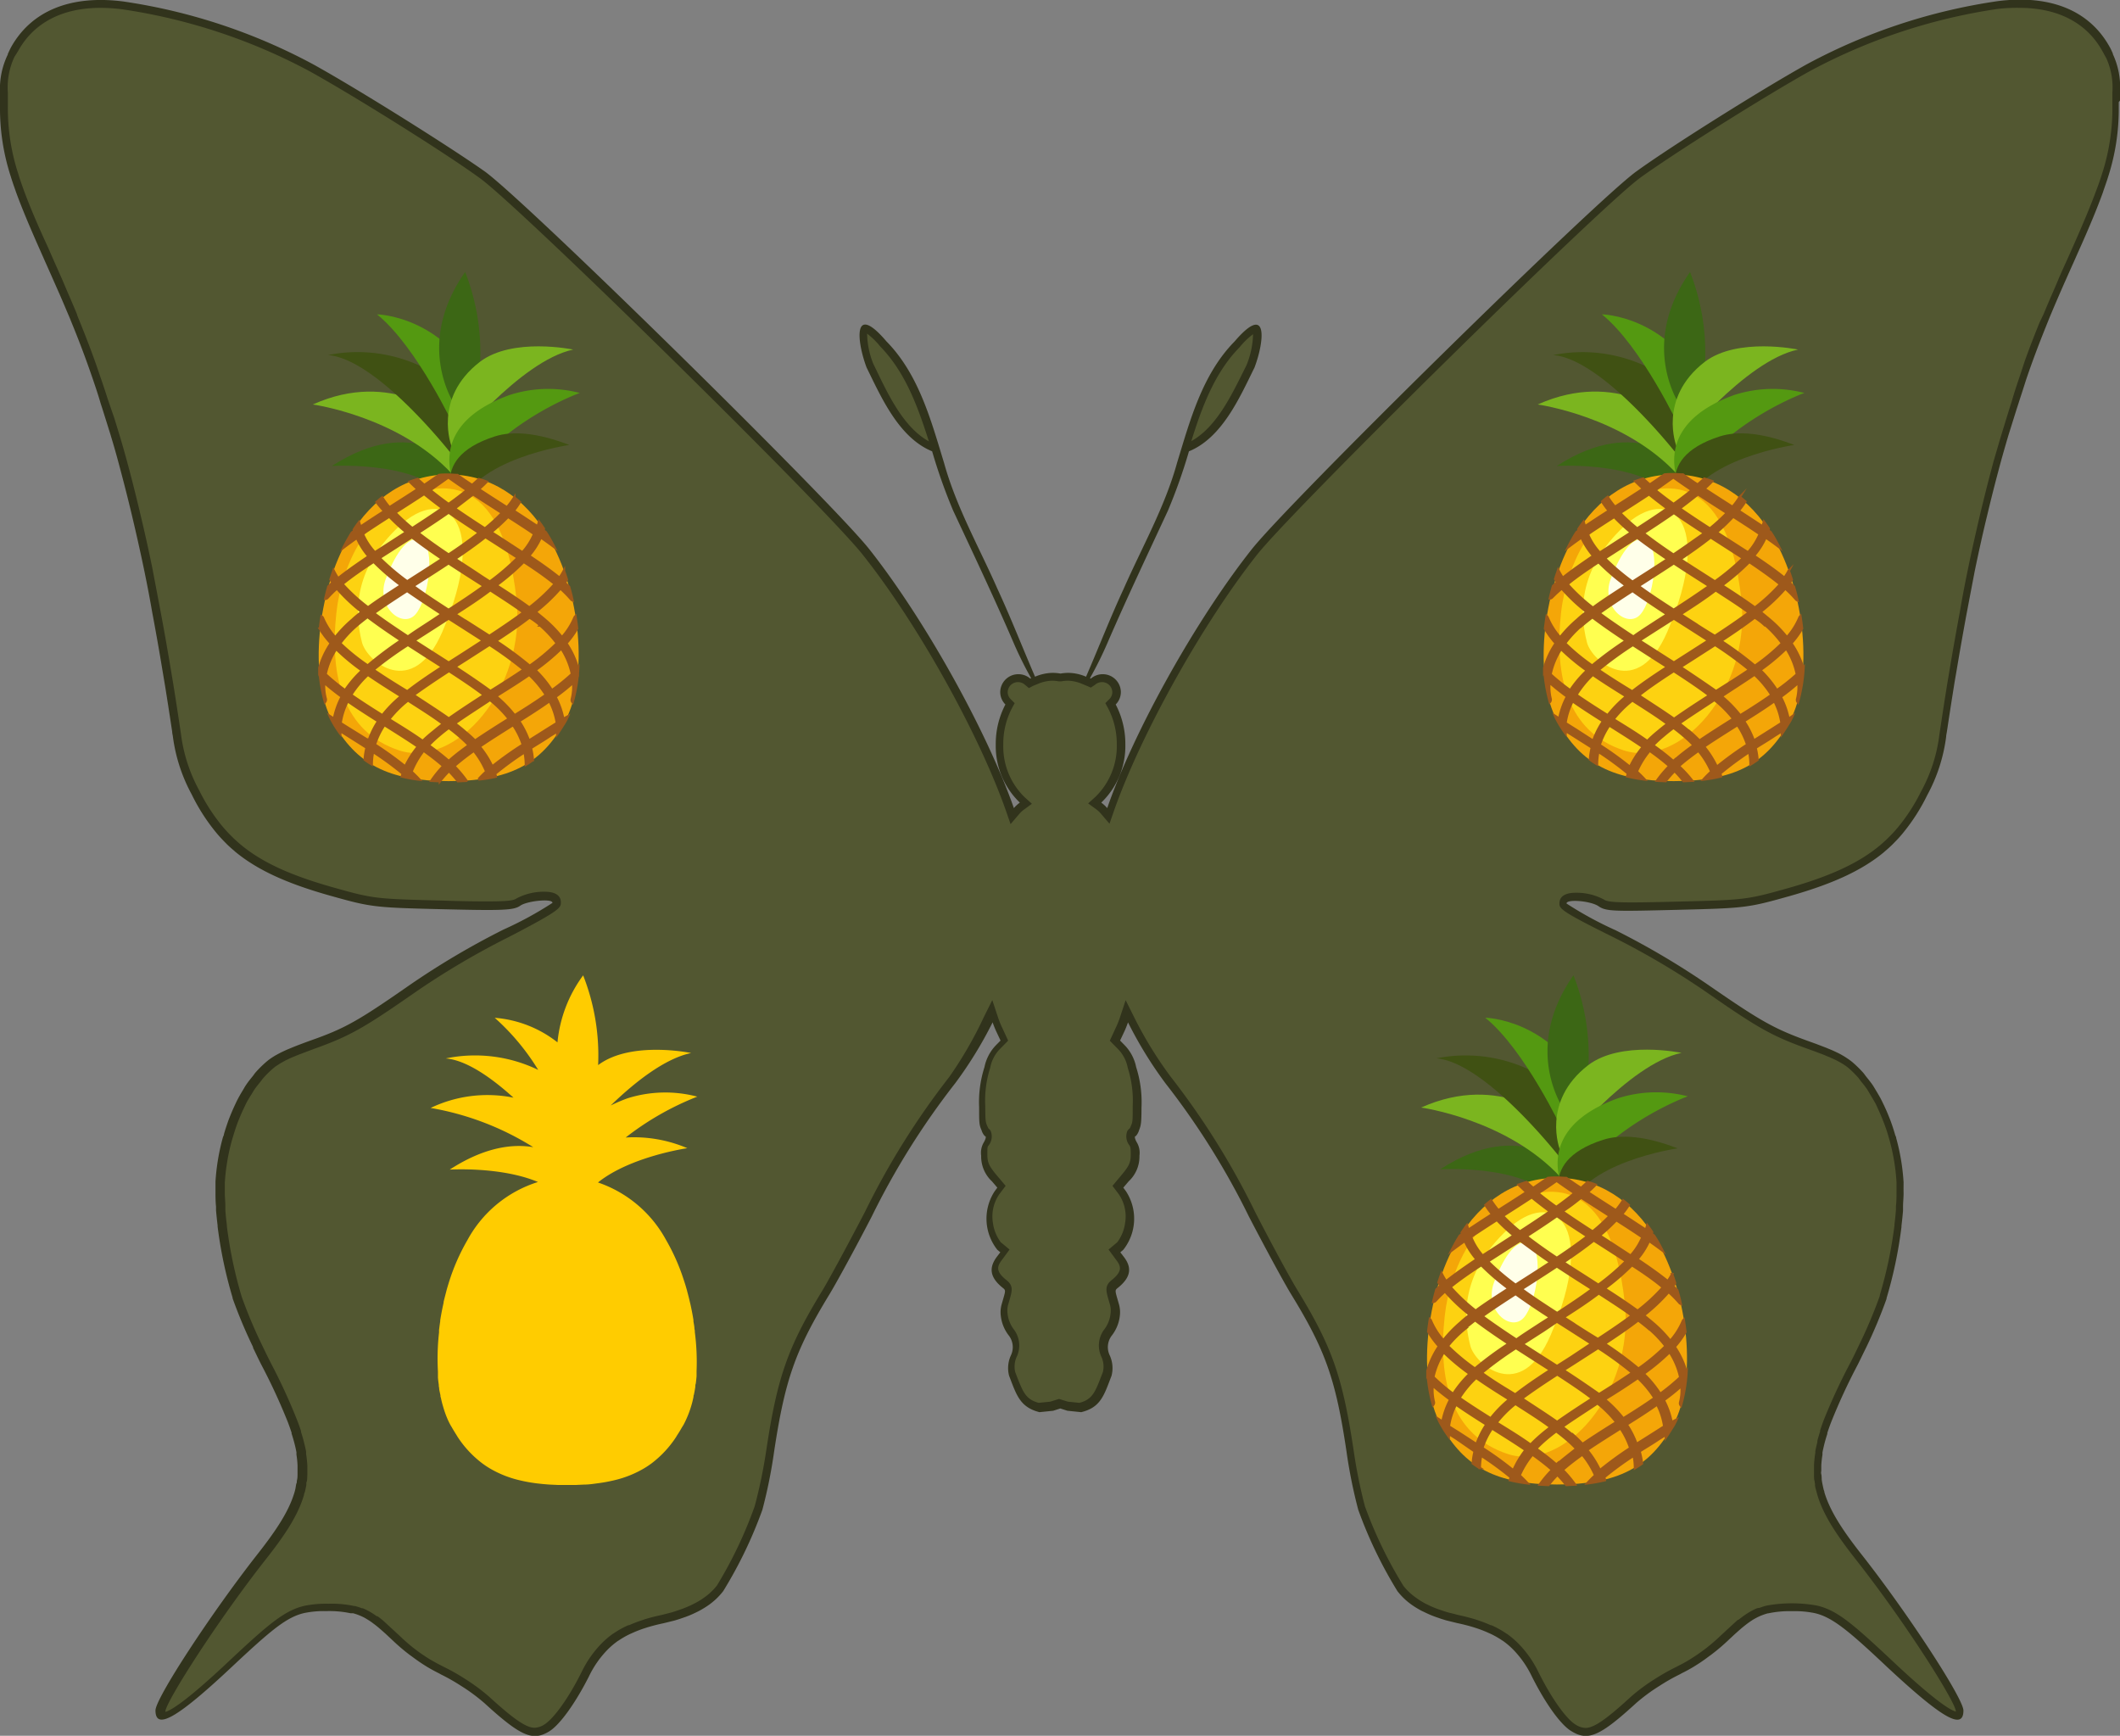 <svg id="Layer_1" data-name="Layer 1" xmlns="http://www.w3.org/2000/svg" viewBox="0 0 270.26 221.26"><rect x="0" y="0" width="270.26" height="221.26" fill="#808080" stroke="none"/><defs><style>.cls-1{fill:#31331c;}.cls-2{fill:#525731;}.cls-3{fill:#3c6715;}.cls-4{fill:#7bb51f;}.cls-5{fill:#405113;}.cls-6{fill:#549911;}.cls-7{fill:#f4a608;}.cls-8{fill:#fdd211;}.cls-9{fill:#ffff50;}.cls-10{fill:#ffffe9;}.cls-11{fill:#9e591b;stroke:#9e591b;stroke-miterlimit:10;stroke-width:0.32px;}.cls-12{fill:#fc0;}</style></defs><title>pineapply1</title><path class="cls-1" d="M270.26,12.79c0-.35,0-.69,0-1v-.05a10,10,0,0,0-.91-4.84l0-.07c-.13-.3-.26-.59-.42-.87l0,0c-2.56-4.6-7.5-6.66-14.23-5.82a73.5,73.5,0,0,0-24.38,8.06c-5.87,3.27-17.51,10.59-21.74,13.67-5.35,3.89-44.12,42-49,48.14-7.07,8.93-15,23.09-18.43,33a4.38,4.38,0,0,0-.76-.7,10,10,0,0,0,3.07-7.43,10.81,10.81,0,0,0-1.23-5.08,2.24,2.24,0,0,0,.66-1.58,2.31,2.31,0,0,0-2.34-2.28,2.33,2.33,0,0,0-1.49.56l-.11-.05a47.57,47.57,0,0,0,2.24-4.52c2.45-5.67,5.1-11.24,7.7-16.84a69.71,69.71,0,0,0,2.68-7.56c4.25-1.74,6.49-6.91,8.36-10.69,1.3-3.45,1.73-8.29-2.53-3.33-4.12,4.19-5.67,10-7.35,15.5-1.56,5.64-4.47,10.74-6.81,16.06-1.71,3.68-3.17,7.47-4.79,11.19a5.88,5.88,0,0,0-2.25-.49,5.81,5.81,0,0,0-1,.09,5.81,5.81,0,0,0-1-.09,5.88,5.88,0,0,0-2.25.49c-1.61-3.72-3.08-7.51-4.79-11.19-2.34-5.32-5.25-10.42-6.81-16.06-1.67-5.46-3.23-11.31-7.35-15.5-4.26-5-3.82-.12-2.53,3.33,1.86,3.78,4.11,8.95,8.36,10.69a69.74,69.74,0,0,0,2.68,7.56c2.61,5.59,5.26,11.17,7.7,16.84a47.57,47.57,0,0,0,2.24,4.52l-.11.05a2.33,2.33,0,0,0-1.49-.56,2.31,2.31,0,0,0-2.34,2.28,2.24,2.24,0,0,0,.66,1.58,10.81,10.81,0,0,0-1.23,5.08,10,10,0,0,0,3.07,7.43,4.36,4.36,0,0,0-.76.7c-3.47-9.89-11.36-24.05-18.43-33-4.87-6.15-43.65-44.25-49-48.14C57.55,18.84,45.91,11.52,40,8.24A73.5,73.5,0,0,0,15.66.18C8.93-.66,4,1.41,1.42,6l0,0c-.15.28-.28.57-.42.87l0,.07A10,10,0,0,0,0,11.75v.05c0,.3,0,.64,0,1,0,0,0,.07,0,.11H0c0,.22,0,.43,0,.67a28.09,28.09,0,0,0,1.36,8.88l.1.32q.21.66.47,1.38l.12.35h0c.75,2.05,1.76,4.46,3.1,7.47l.56,1.27c.71,1.58,1.33,3,1.91,4.31h0c.44,1,.85,2,1.24,2.9h0l.32.79h0l.09.22c.95,2.33,1.76,4.51,2.56,6.84h0c.34,1,.68,2,1,3.11h0l.23.71h0l.49,1.56h0l.52,1.66.08.27c.34,1.12.68,2.3,1,3.51l.24.9c.46,1.72.92,3.54,1.37,5.41h0c.55,2.31,1.1,4.73,1.63,7.28.35,1.7.69,3.45,1,5.25h0l.06.32q.66,3.51,1.28,7.27c.11.64.21,1.26.32,1.9q.42,2.62.83,5.35l.07.45h0c0,.19.05.37.08.55h0a21.19,21.19,0,0,0,2.42,7.48,24.5,24.5,0,0,0,3.09,4.82l.2.24q.38.44.78.85l.37.38q.44.43.92.83l.2.18h0c2.9,2.38,6.69,4.07,12.14,5.6,5.17,1.45,5.56,1.5,14.27,1.71,7.83.19,9.08.13,9.92-.46s4.09-.95,4.09-.35a46.06,46.06,0,0,1-6.26,3.41,100.75,100.75,0,0,0-12.1,7.17c-6.46,4.5-8.15,5.45-12.58,7-.74.27-1.35.5-1.91.72l-.22.09-.75.31-.29.13-.55.26-.32.17-.4.22-.38.24-.25.17q-.29.21-.56.45h0a14.3,14.3,0,0,0-1.25,1.24c-.14.15-.26.35-.4.52-.26.32-.52.64-.77,1s-.32.52-.48.78-.42.7-.62,1.08-.26.53-.39.8c-.2.43-.4.88-.58,1.33-.1.25-.2.49-.29.75-.19.54-.37,1.08-.53,1.64,0,.15-.1.28-.14.43h0a27.24,27.24,0,0,0-.94,5.64h0c0,.44,0,.89,0,1.33s0,1.19.07,1.85c0,.15,0,.3,0,.46q.08.93.2,1.93l0,.13a55.69,55.69,0,0,0,1.91,9.07l0,.08a62.12,62.12,0,0,0,2.61,6.22l0,.09.51,1.06.11.23.33.67h0l.16.31a75.82,75.82,0,0,1,3.34,7.25h0c.17.45.32.88.46,1.3l0,.12c.13.39.24.77.34,1.14l.06.24c.09.34.16.68.22,1,0,.1,0,.19,0,.29a12.37,12.37,0,0,1,.14,1.38c0,.22,0,.43,0,.65s0,.31,0,.47,0,.49-.06.73,0,.29-.07.43-.09.49-.15.74-.07.28-.11.42c-.7,2.37-2.26,4.76-4.72,7.89-5.9,7.52-13,18.37-13,19.91,0,2.56,2.75,1,9.7-5.52,4.35-4.08,6.4-5.85,8.31-6.6a6.67,6.67,0,0,1,.73-.24l.2-.05a12.38,12.38,0,0,1,2.85-.25,13,13,0,0,1,3.07.27H45a6.3,6.3,0,0,1,.73.24l.13.05a6.67,6.67,0,0,1,.69.33l.15.09c.23.14.47.29.71.46l.13.1c.26.19.53.4.82.65h0c.31.27.65.56,1,.89h0l.92.86a24.3,24.3,0,0,0,2,1.68h0l.2.14q.7.53,1.42,1l.49.31q.78.47,1.59.87l.25.14a24.83,24.83,0,0,1,2.55,1.45,23.39,23.39,0,0,1,3,2.22c4.62,4.22,6.13,4.87,8.25,3.57,1.35-.84,3.32-3.58,5.05-7a12.73,12.73,0,0,1,2.4-3.43,9.89,9.89,0,0,1,1.29-1.09l.09-.05a11.1,11.1,0,0,1,1.41-.81l.4-.18a15.17,15.17,0,0,1,1.45-.56l.37-.12c.66-.2,1.36-.38,2.12-.54l.61-.15.77-.19.62-.19.81-.28.47-.18q.52-.22,1-.46l.18-.09a11.85,11.85,0,0,0,1.12-.67h0a8.65,8.65,0,0,0,2-1.87,55.46,55.46,0,0,0,5-10.38,63.88,63.88,0,0,0,1.5-7.45c1.38-9.13,2.7-12.86,7-19.93.92-1.5,3.37-6,5.44-10a96.81,96.81,0,0,1,10.65-17,51.59,51.59,0,0,0,4.76-7.75,12.33,12.33,0,0,0,.54,1.32l.47,1-.6.61a5.59,5.59,0,0,0-1.45,2.78,14.62,14.62,0,0,0-.68,5.12c0,1.94,0,2.24.31,2.92a1.85,1.85,0,0,0,.42.75c.21,0,.13.36-.18.88a2.61,2.61,0,0,0-.29,1.61,4.32,4.32,0,0,0,1.38,3.28l.68.8-.34.46a6.38,6.38,0,0,0,.34,7.46l.38.32-.46.6c-1,1.36-.86,2.54.6,3.79.6.51.6.26.05,2.18a3.71,3.71,0,0,0-.13,1.51,5,5,0,0,0,1,2.5,2.42,2.42,0,0,1,.29,2.56,3.89,3.89,0,0,0-.23,2.6c.94,2.43,1.36,4,3.87,4.64l1.75-.18.91-.29.91.29,1.75.18c2.52-.6,2.93-2.21,3.87-4.64a3.89,3.89,0,0,0-.23-2.6,2.42,2.42,0,0,1,.29-2.56,5,5,0,0,0,1-2.5,3.7,3.7,0,0,0-.13-1.51c-.55-1.92-.55-1.67.05-2.18,1.46-1.25,1.64-2.43.6-3.79l-.46-.6.38-.32a6.38,6.38,0,0,0,.34-7.46l-.34-.46.68-.8a4.32,4.32,0,0,0,1.38-3.28,2.61,2.61,0,0,0-.29-1.61c-.31-.52-.38-.88-.18-.88a1.86,1.86,0,0,0,.42-.75c.27-.68.3-1,.31-2.92a14.63,14.63,0,0,0-.68-5.12,5.59,5.59,0,0,0-1.45-2.78l-.6-.61.47-1a12.33,12.33,0,0,0,.54-1.32,51.58,51.58,0,0,0,4.76,7.75,96.81,96.81,0,0,1,10.65,17c2.08,4,4.53,8.53,5.44,10,4.33,7.07,5.64,10.8,7,19.93a63.88,63.88,0,0,0,1.5,7.45,55.45,55.45,0,0,0,5,10.38,8.62,8.62,0,0,0,2,1.86h0a11.87,11.87,0,0,0,1.13.67l.18.08q.48.24,1,.46l.47.18.81.28.62.19.77.19.61.15c.76.16,1.46.34,2.12.54l.37.12a15.09,15.09,0,0,1,1.45.56l.4.18a11.1,11.1,0,0,1,1.41.81l.09.05a9.91,9.91,0,0,1,1.29,1.09,12.73,12.73,0,0,1,2.4,3.43c1.73,3.46,3.7,6.21,5.05,7,2.12,1.31,3.63.66,8.25-3.57a23.35,23.35,0,0,1,3-2.21,24.87,24.87,0,0,1,2.57-1.46l.25-.14q.82-.4,1.59-.87l.49-.31q.72-.46,1.42-1l.2-.14h0a24.27,24.27,0,0,0,2-1.67l.92-.86h0c.36-.33.69-.62,1-.89h0c.29-.24.56-.45.82-.65l.13-.09c.24-.17.48-.33.71-.46l.15-.08a6.69,6.69,0,0,1,.69-.33l.13-.05a6.31,6.31,0,0,1,.74-.24h.06a13,13,0,0,1,3.07-.27,12.38,12.38,0,0,1,2.85.25l.2.05a6.65,6.65,0,0,1,.73.24c1.92.76,4,2.53,8.31,6.6,7,6.52,9.7,8.08,9.7,5.52,0-1.53-7.08-12.39-13-19.91-2.46-3.13-4-5.52-4.72-7.89,0-.14-.08-.28-.11-.41s-.11-.5-.16-.75-.05-.29-.07-.43,0-.48-.06-.73,0-.31,0-.47,0-.42,0-.63a12.35,12.35,0,0,1,.15-1.39c0-.09,0-.19,0-.28.06-.33.14-.66.22-1l.06-.24q.15-.56.34-1.14l0-.12c.14-.42.29-.85.46-1.3h0a75.54,75.54,0,0,1,3.34-7.25l.16-.31h0l.33-.67.11-.23.49-1,.06-.12a62.15,62.15,0,0,0,2.6-6.21l0-.08a55.66,55.66,0,0,0,1.9-9.07l0-.14q.12-1,.2-1.93c0-.16,0-.31,0-.46,0-.66.08-1.29.07-1.84s0-.88,0-1.33h0a27.24,27.24,0,0,0-.94-5.64h0c0-.15-.1-.28-.14-.43-.16-.56-.34-1.11-.53-1.64-.09-.25-.19-.5-.29-.74-.18-.46-.38-.9-.58-1.33-.13-.27-.26-.54-.39-.8s-.41-.73-.62-1.08-.31-.53-.48-.78-.51-.68-.77-1c-.14-.17-.26-.36-.4-.52a14.3,14.3,0,0,0-1.25-1.24h0c-.18-.16-.37-.31-.57-.45l-.25-.17-.37-.24-.4-.23-.32-.17-.55-.26-.29-.13-.75-.31-.23-.09-1.05-.4h0l-.86-.31c-4.42-1.59-6.12-2.54-12.58-7a100.75,100.75,0,0,0-12.1-7.17,46.06,46.06,0,0,1-6.26-3.41c0-.6,3.12-.33,4.09.35s2.08.65,9.92.46c8.71-.21,9.1-.26,14.27-1.71,5.44-1.53,9.24-3.22,12.14-5.6h0l.2-.18q.48-.4.92-.83l.36-.37q.41-.41.79-.86l.2-.24a24.51,24.51,0,0,0,3.09-4.82,21.19,21.19,0,0,0,2.42-7.48h0c0-.18.05-.36.08-.55h0l.07-.45q.41-2.73.83-5.35c.1-.65.21-1.26.32-1.9q.63-3.76,1.28-7.28l.06-.31h0c.34-1.8.68-3.56,1-5.25.53-2.55,1.07-5,1.63-7.28h0c.45-1.89.91-3.71,1.37-5.43l.23-.87c.33-1.21.67-2.39,1-3.51l.09-.3.51-1.63h0l.49-1.56h0l.23-.71h0c.35-1.09.69-2.12,1-3.11h0c.79-2.33,1.61-4.5,2.55-6.83l.09-.23h0l.32-.79h0c.38-.92.79-1.88,1.23-2.9h0c.58-1.33,1.2-2.73,1.91-4.31l.55-1.24c1.35-3,2.36-5.43,3.11-7.49h0l.12-.36q.25-.71.47-1.37l.1-.32a28.08,28.08,0,0,0,1.36-8.87c0-.25,0-.45,0-.67h0S270.26,12.83,270.26,12.79Z"/><path class="cls-2" d="M202.11,220.26a2.48,2.48,0,0,1-1.3-.46c-1-.61-2.81-2.9-4.68-6.64a13.73,13.73,0,0,0-2.6-3.69,10.76,10.76,0,0,0-1.42-1.2l-.12-.07a12,12,0,0,0-1.51-.87l-.34-.16-.09,0a16.06,16.06,0,0,0-1.54-.6l-.38-.13c-.73-.22-1.46-.41-2.21-.57l-.32-.08-.25-.07-.74-.18-.55-.17-.79-.27-.44-.17q-.49-.2-.94-.43l-.11-.05a10.74,10.74,0,0,1-1-.6l-.08-.06a7.65,7.65,0,0,1-1.79-1.64A54.54,54.54,0,0,1,174,192a64,64,0,0,1-1.46-7.28c-1.41-9.29-2.75-13.09-7.16-20.3-.9-1.47-3.33-5.94-5.41-10a97.88,97.88,0,0,0-10.73-17.17,50.11,50.11,0,0,1-4.66-7.59l-1.08-2.17-.76,2.3a11.37,11.37,0,0,1-.5,1.22l-.76,1.65,1.08,1.1a4.65,4.65,0,0,1,1.21,2.37,13.69,13.69,0,0,1,.63,4.83c0,1.91,0,2.06-.23,2.55-.05.14-.11.25-.15.33a1.09,1.09,0,0,0-.31.34,1.85,1.85,0,0,0,.28,1.83c.11.19.16.26.16,1.1,0,1-.14,1.43-1.15,2.64l-1.18,1.41.82,1.09a5,5,0,0,1,.79,3.64,5.24,5.24,0,0,1-1,2.46l-1.11.93,1,1.36c.62.81.72,1.41-.46,2.42l-.14.11c-.91.74-.74,1.34-.36,2.65l.13.45a2.73,2.73,0,0,1,.09,1.12,4,4,0,0,1-.82,2.09,3.39,3.39,0,0,0-.38,3.41,3,3,0,0,1,.22,2l-.2.51c-.77,2-1.13,3-2.8,3.42l-1.47-.15-1.12-.35-1.12.35-1.48.15c-1.67-.45-2-1.4-2.8-3.42l-.19-.51a3,3,0,0,1,.22-2,3.39,3.39,0,0,0-.38-3.41,4,4,0,0,1-.82-2.09,2.72,2.72,0,0,1,.09-1.12l.13-.45c.38-1.31.56-1.91-.36-2.65l-.14-.11c-1.18-1-1.08-1.61-.46-2.42l1-1.36-1.12-.93a5.26,5.26,0,0,1-1-2.46,5,5,0,0,1,.79-3.63l.83-1.1-1.19-1.41c-1-1.21-1.14-1.63-1.14-2.64,0-.83,0-.9.15-1.09a1.85,1.85,0,0,0,.28-1.84,1.09,1.09,0,0,0-.31-.35c0-.08-.09-.19-.15-.33-.2-.49-.23-.64-.24-2.55a13.67,13.67,0,0,1,.63-4.83,4.64,4.64,0,0,1,1.21-2.37l1.08-1.1-.76-1.65a11.46,11.46,0,0,1-.5-1.22l-.76-2.3-1.08,2.17A50.21,50.21,0,0,1,121,137.3a97.79,97.79,0,0,0-10.73,17.17c-2.08,4-4.51,8.49-5.41,10-4.41,7.21-5.75,11-7.16,20.3A64,64,0,0,1,96.21,192,54.44,54.44,0,0,1,91.4,202.1a7.65,7.65,0,0,1-1.79,1.65l-.11.08c-.32.21-.63.39-.94.55l-.18.09c-.29.15-.6.29-.92.42l-.4.16-.8.28-.59.19-.66.17-.35.09-.31.08c-.75.16-1.48.34-2.21.57l-.38.13a16.25,16.25,0,0,0-1.55.6l-.1,0-.33.15a11.88,11.88,0,0,0-1.53.88l-.09.05a10.79,10.79,0,0,0-1.43,1.21,13.74,13.74,0,0,0-2.59,3.69c-1.87,3.75-3.7,6-4.68,6.64a2.47,2.47,0,0,1-1.3.46c-1.07,0-2.63-1.06-5.75-3.91A24.23,24.23,0,0,0,59.27,214a25.27,25.27,0,0,0-2.67-1.51l-.25-.13c-.51-.25-1-.53-1.51-.82l-.46-.29c-.46-.3-.92-.61-1.36-.95l-.19-.14A23.12,23.12,0,0,1,51,208.57l-.94-.87-1.23-1.13v0c-.24-.2-.46-.37-.68-.53L48,206q-.39-.28-.78-.51l-.18-.1a7.77,7.77,0,0,0-.78-.38l-.12,0a7.67,7.67,0,0,0-.89-.29l-.1,0a13.66,13.66,0,0,0-3.28-.29,13.56,13.56,0,0,0-3.08.27l-.24.06a7.65,7.65,0,0,0-.83.27c-2.13.84-4.27,2.72-8.63,6.81-5.31,5-7.29,6.18-8,6.38,0,0,0-.08,0-.13.21-1.37,6.47-11.26,12.77-19.29,2.37-3,4.11-5.57,4.89-8.22,0-.15.09-.3.13-.46s.12-.54.17-.81l0-.1c0-.13,0-.25.06-.38s.05-.53.07-.8v-.15c0-.12,0-.24,0-.36s0-.35,0-.53v-.17a13.32,13.32,0,0,0-.16-1.49l0-.3c-.06-.35-.15-.71-.24-1.07l-.06-.25c-.1-.39-.22-.78-.35-1.19l0-.12c-.14-.43-.3-.88-.48-1.34a75,75,0,0,0-3.38-7.35l-.56-1.12-.54-1.12a61.13,61.13,0,0,1-2.6-6.18,55.3,55.3,0,0,1-1.89-9l0-.13c-.08-.66-.15-1.29-.19-1.89l0-.45c0-.63-.07-1.24-.07-1.77,0-.21,0-.42,0-.64h0l0-.64a26.09,26.09,0,0,1,.91-5.43l.06-.22.06-.18c.16-.54.33-1.07.51-1.58.09-.25.18-.48.28-.72.18-.44.36-.86.56-1.28s.25-.53.37-.77.39-.69.59-1l.13-.21c.11-.18.21-.36.33-.53.22-.33.47-.62.71-.92l.21-.27a2.62,2.62,0,0,1,.16-.21,13.14,13.14,0,0,1,1.16-1.16c.16-.14.33-.28.5-.4l.23-.15.33-.21.36-.2.29-.16.52-.25.27-.12.73-.3.17-.07,1.94-.73c4.5-1.61,6.3-2.62,12.81-7.16a100,100,0,0,1,12-7.09C71.5,116,71.5,115.72,71.5,115c0-.5-.27-1.33-2.08-1.33a7.36,7.36,0,0,0-3.58.86c-.35.24-1,.37-3.6.37-1.23,0-2.89,0-5.72-.1-8.67-.21-8.93-.24-14-1.67-5.46-1.53-9.09-3.2-11.77-5.41l-.19-.16c-.3-.26-.59-.52-.87-.79l-.35-.35q-.39-.4-.75-.81l-.19-.22a23.51,23.51,0,0,1-3-4.63,20.2,20.2,0,0,1-2.33-7.2l-.15-1q-.41-2.74-.83-5.36l-.32-1.91c-.42-2.5-.84-4.91-1.27-7.19l-.08-.42c-.34-1.8-.68-3.57-1-5.27-.41-2-.85-4-1.34-6.08h0l-.29-1.23c-.48-2-.93-3.8-1.37-5.44l-.24-.9c-.31-1.13-.62-2.22-.94-3.28h0l-.67-2.18L13.78,51c-.34-1.05-.67-2.06-1-3l-.52-1.52h0c-.64-1.81-1.31-3.55-2.05-5.38l-.34-.84h0L9.79,40c-.38-.93-.8-1.89-1.24-2.91L8,35.79H8c-.41-.93-.85-1.91-1.33-3l-.55-1.26C4.68,28.42,3.7,26.07,3,24.15l-.16-.45q-.23-.64-.42-1.23l-.09-.31A27,27,0,0,1,1,13.57v-.78c0-.35,0-.68,0-1a9.09,9.09,0,0,1,.82-4.49l.07-.14L2,7l.3-.48C4.29,2.9,7.94,1,12.83,1a22,22,0,0,1,2.71.18,73,73,0,0,1,24,7.94C45.44,12.4,57,19.65,61.19,22.72c5.25,3.81,44,41.91,48.8,48,7,8.8,14.83,22.86,18.27,32.69l.57,1.64,1.13-1.32a3.39,3.39,0,0,1,.59-.54l1-.73-.92-.83a9,9,0,0,1-2.73-6.69A9.82,9.82,0,0,1,129,90.28l.35-.65-.52-.52a1.25,1.25,0,0,1-.37-.88,1.31,1.31,0,0,1,1.34-1.28,1.33,1.33,0,0,1,.85.33l.52.43.52-.28.59-.24a4.88,4.88,0,0,1,1.87-.42,4.77,4.77,0,0,1,.81.08l.17,0,.17,0a4.75,4.75,0,0,1,.81-.08,4.88,4.88,0,0,1,1.87.42l.68.28.4.18.55-.37a1.33,1.33,0,0,1,.85-.33,1.31,1.31,0,0,1,1.34,1.28,1.25,1.25,0,0,1-.37.88l-.52.52.35.65a9.81,9.81,0,0,1,1.11,4.61,9,9,0,0,1-2.73,6.69l-.92.83,1,.73a3.39,3.39,0,0,1,.59.54l1.13,1.32.57-1.64c3.45-9.83,11.3-23.89,18.27-32.69,4.79-6,43.55-44.14,48.8-48,4.23-3.07,15.75-10.32,21.63-13.6a73,73,0,0,1,24-7.94A22,22,0,0,1,257.44,1C262.33,1,266,2.9,268,6.49l.52.94a9,9,0,0,1,.77,4.34c0,.35,0,1.47,0,1.47v.34a27,27,0,0,1-1.32,8.58l-.1.32c-.14.43-.29.87-.46,1.33l-.13.34c-.71,1.94-1.66,4.23-3.08,7.43l-.55,1.24c-.48,1.06-.92,2-1.33,3h0l-.58,1.35c-.44,1-.86,2-1.24,2.91L260,41.12h0c-.68,1.68-1.3,3.28-1.89,4.93v0L257.47,48c-.34,1-.68,2-1,3.13l-.35,1.1h0l-1,3.25h0c-.33,1.09-.65,2.23-1,3.4l-.23.88c-.44,1.64-.89,3.43-1.38,5.46l-.29,1.23h0c-.49,2.12-.94,4.12-1.34,6.08-.35,1.7-.7,3.47-1,5.27l-.22,1.19h0c-.38,2.08-.76,4.22-1.13,6.43l-.32,1.91q-.42,2.63-.83,5.36l-.15,1a20.2,20.2,0,0,1-2.33,7.2,23.57,23.57,0,0,1-3,4.63l-.13.15c-.3.35-.55.62-.81.88l-.35.35c-.28.27-.57.53-.87.79l-.19.16c-2.69,2.21-6.32,3.88-11.77,5.41-5.1,1.43-5.36,1.46-14,1.67-2.83.07-4.49.1-5.72.1-2.58,0-3.26-.13-3.6-.37a7.36,7.36,0,0,0-3.58-.86c-1.81,0-2.08.83-2.08,1.33,0,.67,0,.94,6.82,4.31a100,100,0,0,1,12,7.09c6.51,4.54,8.31,5.54,12.81,7.16l1,.36.9.34.22.09.72.3.25.11.54.25.23.12.42.23.3.19.26.17c.16.11.31.23.46.36l0,0a13.36,13.36,0,0,1,1.16,1.16c.06.06.11.14.16.21l.2.27c.25.3.49.6.72.93.11.16.22.34.32.52l.13.22c.2.33.4.67.59,1s.25.51.37.77c.2.42.38.84.56,1.28.09.24.19.47.28.71.19.52.36,1,.52,1.58l.06.2.06.2a26.07,26.07,0,0,1,.91,5.43l0,.64h0c0,.21,0,.42,0,.63,0,.54,0,1.14-.07,1.77l0,.45q-.07.91-.19,1.88l0,.13a54.55,54.55,0,0,1-1.87,8.9l0,.1a60.92,60.92,0,0,1-2.55,6.07l-.69,1.43-.45.9A75.72,75.72,0,0,0,232.5,181c-.17.46-.33.91-.47,1.34l0,.13c-.13.4-.25.8-.35,1.19l0,.16c-.11.46-.2.81-.26,1.16l0,.21a14.14,14.14,0,0,0-.17,1.6v.16c0,.18,0,.36,0,.53s0,.24,0,.36v.15c0,.27,0,.54.07.8s0,.24.06.35l0,.12c0,.28.1.55.17.82s.08.3.12.45c.79,2.66,2.52,5.21,4.89,8.23,6.3,8,12.56,17.91,12.77,19.33,0,0,0,.06,0,.09-.73-.2-2.7-1.4-8-6.38-4.36-4.09-6.5-6-8.63-6.81a7.73,7.73,0,0,0-.84-.27l-.24-.06a18.07,18.07,0,0,0-6.38,0,7.17,7.17,0,0,0-.92.29L224,205a7.32,7.32,0,0,0-.78.38l-.16.09c-.27.16-.53.33-.8.52l-.15.11-.55.42v-.06l-1.35,1.24-.94.87a22.87,22.87,0,0,1-1.88,1.61l-.19.14c-.44.33-.9.65-1.35.94l-.47.3c-.5.3-1,.58-1.52.83l-.18.1A27.26,27.26,0,0,0,211,214a24.16,24.16,0,0,0-3.12,2.31C204.74,219.2,203.18,220.26,202.11,220.26Zm-50.25-164c1.37-4.4,3-8.78,6.17-12a9.39,9.39,0,0,1,1.71-1.66,11,11,0,0,1-.83,3.94l-.39.79C156.92,50.53,155,54.51,151.85,56.24Zm-33.45,0c-3.13-1.73-5.07-5.71-6.65-9l-.43-.88a10.78,10.78,0,0,1-.79-3.85,9.17,9.17,0,0,1,1.66,1.62C115.43,47.46,117,51.84,118.41,56.24Z"/><path class="cls-3" d="M214.8,59.54s-5.74-7-16.34-.14c0,0,12.51-.79,15.4,5.09Z"/><path class="cls-4" d="M213.21,53.38s-7-6.39-17.18-1.82c0,0,11,1.51,17.82,8.93Z"/><path class="cls-5" d="M214,58.19s-9.61-12.42-16-12.93a19,19,0,0,1,18.16,6.25Z"/><path class="cls-6" d="M214.15,54.59s-4.85-10.41-9.94-14.52c0,0,8.4.14,12.93,9.29Z"/><path class="cls-3" d="M214.23,51.77s-5.44-7.62,1.22-17.1a28.26,28.26,0,0,1,1.17,16.85Z"/><path class="cls-4" d="M217.32,46.13c4.18-3.19,11.9-1.57,11.9-1.57-6.78,1.41-15.49,12.37-15.49,12.37S211.28,50.8,217.32,46.13Z"/><path class="cls-6" d="M221.11,50.34a16,16,0,0,1,8.91-.25s-10.45,3.73-15.62,12.38C214.4,62.47,209.66,54.47,221.11,50.34Z"/><path class="cls-5" d="M214.7,64.85s-4.65-6.27,4.54-9.22c2.33-.75,5.5-.45,9.5,1.09,0,0-12.41,1.78-14,8.13"/><path class="cls-7" d="M213.35,99.57c-7.64,0-11.8-2.14-14.82-7.64s-2-16.49,2.16-23.53c3-5.1,7.52-7.92,12.67-7.92S223,63.3,226,68.4c4.17,7,5.17,18,2.16,23.53S221,99.57,213.35,99.57Z"/><path class="cls-8" d="M208.14,63.34c3.33-1.58,12-3.89,13.84,13C223.26,87.92,214.19,98,207,95.65s-8.88-9.38-8-17.51C199.72,71.69,203.17,65.71,208.14,63.34Z"/><path class="cls-9" d="M202.31,81.9c-1.12-4.32-.76-9.62,4.66-14.75,5.92-5.6,11.66-.75,5.59,13.36C208.76,89.31,202.92,84.29,202.31,81.9Z"/><path class="cls-10" d="M205.34,73.79c.95-2.51,2.65-5.81,4.53-4.9s.91,7.55-.75,9.43S204,77.33,205.34,73.79Z"/><path class="cls-11" d="M228,91.65a10.08,10.08,0,0,0-1-2.82c.81-.59,1.58-1.2,2.27-1.83a6.14,6.14,0,0,1-.16,2.09.45.45,0,0,0,.08.41,20.05,20.05,0,0,0,.72-4.4l-.05.06A10.77,10.77,0,0,0,228.35,82a11.45,11.45,0,0,0,1.37-1.88q-.09-.77-.21-1.55a.45.45,0,0,0-.11.16,9,9,0,0,1-1.6,2.52A15.66,15.66,0,0,0,225.62,79c-.37-.32-.78-.64-1.2-1a22.87,22.87,0,0,0,3.17-3,15.14,15.14,0,0,1,1.38,1.4.44.44,0,0,0,.15.11q-.19-.87-.44-1.72l-.54-.5.27-.4q-.18-.57-.38-1.12l0,0a7.9,7.9,0,0,1-.55.89c-1.11-.9-2.44-1.84-3.9-2.81a9.29,9.29,0,0,0,1.51-2.36c.6.42,1.17.83,1.7,1.23-.24-.47-.48-.93-.75-1.37-.11-.18-.22-.35-.33-.52l-.3-.21.06-.18h0l0-.06q-.27-.4-.54-.77l-.06-.08h0c-.05.19-.11.38-.18.58-1-.65-2-1.32-3.06-2a11.36,11.36,0,0,0,.86-1.17c-.23-.2-.46-.39-.7-.58a10.49,10.49,0,0,1-.93,1.26l-.36-.23c-1.08-.69-2.17-1.39-3.24-2.09q.54-.47,1-.95-.47-.18-1-.33-.4.38-.84.76-1-.64-1.87-1.28c-.39,0-.78-.05-1.18-.05s-.79,0-1.18.05q-.92.64-1.87,1.28-.44-.38-.84-.76-.48.15-1,.33.48.47,1,.95c-1.07.71-2.17,1.4-3.25,2.09l-.35.23a10.5,10.5,0,0,1-.93-1.26c-.24.18-.47.38-.7.58a11.39,11.39,0,0,0,.86,1.17c-1.07.68-2.09,1.35-3.06,2-.06-.19-.12-.38-.18-.58q-.34.45-.65.93l.06.17-.31.22-.31.51q-.39.67-.75,1.38c.53-.4,1.1-.82,1.7-1.24a9.32,9.32,0,0,0,1.51,2.36c-1.46,1-2.79,1.91-3.9,2.81a7.91,7.91,0,0,1-.58-1c-.13.38-.26.76-.38,1.14l.27.4-.54.5q-.22.77-.4,1.56a.44.44,0,0,0,.28-.14A15.07,15.07,0,0,1,199.1,75a22.83,22.83,0,0,0,3.17,3c-.43.33-.83.65-1.2,1a15.69,15.69,0,0,0-2.18,2.26,9,9,0,0,1-1.6-2.52.45.45,0,0,0-.11-.16q-.12.78-.21,1.56A11.46,11.46,0,0,0,198.34,82a10.79,10.79,0,0,0-1.47,3.13l0-.05a20.1,20.1,0,0,0,.71,4.39.45.45,0,0,0,.08-.42,6.19,6.19,0,0,1-.14-2.07c.69.62,1.45,1.22,2.26,1.81a10.07,10.07,0,0,0-1,2.82l-.53-.34c.1.22.21.44.32.64q.46.83,1,1.57,0-.16,0-.33l.92.58,2.45,1.55a9.17,9.17,0,0,0-.24,1.53q.42.31.88.59a8.14,8.14,0,0,1,.17-1.59,40.6,40.6,0,0,1,3.8,2.78l-.12.36a19.63,19.63,0,0,0,2.22.4c-.32-.35-.67-.69-1-1a11,11,0,0,1,1.65-2.67c.8.57,1.55,1.14,2.23,1.72l.29.25a14.2,14.2,0,0,0-1.57,1.86l1.09.05a13.86,13.86,0,0,1,1.14-1.29,13.74,13.74,0,0,1,1.14,1.29l1.09-.05A14.18,14.18,0,0,0,214,97.66l.29-.25c.68-.58,1.44-1.16,2.23-1.72a10.92,10.92,0,0,1,1.65,2.67c-.37.33-.71.68-1,1a19.64,19.64,0,0,0,2.22-.4c0-.12-.07-.24-.11-.36A40.57,40.57,0,0,1,223,95.84a8.14,8.14,0,0,1,.17,1.59q.45-.27.87-.58a9.3,9.3,0,0,0-.25-1.53c.81-.52,1.64-1,2.46-1.56l.92-.57c0,.12,0,.23,0,.33.33-.49.65-1,1-1.57.11-.21.22-.42.32-.64Zm1.12-5.73A26.44,26.44,0,0,1,226.51,88a14,14,0,0,0-2.12-2.58,27.12,27.12,0,0,0,3.33-2.77A9.6,9.6,0,0,1,229.07,85.92Zm-25.33-.54a47.26,47.26,0,0,1,4.37-3.18l2.94,1.89,1.46.93c-1.66,1.08-3.2,2.12-4.48,3.13l0,0C206.55,87.22,205.1,86.31,203.74,85.38Zm3.55,3.37-.19.16a15.55,15.55,0,0,0-2.2,2.28c-1.36-.85-2.72-1.72-4-2.61A13.14,13.14,0,0,1,203.05,86C204.41,86.94,205.85,87.84,207.29,88.74Zm6.05-9.92,1.71,1.09,2.7,1.73-2.61,1.67-1.8,1.15-1.8-1.15-2.61-1.67,2.7-1.73Zm0-1.07c-1.54-1-3.09-2-4.52-3.06l.77-.49c1.25-.8,2.52-1.61,3.74-2.42,1.23.81,2.49,1.62,3.75,2.42l.77.49C216.43,75.73,214.89,76.76,213.35,77.75Zm2.19,1.41-1.36-.87c1.57-1,3.1-2,4.5-3.07,1.53,1,3,1.93,4.24,2.85-1.34,1-2.83,2-4.35,3C217.6,80.48,216.58,79.82,215.54,79.16Zm3.1-5-1.06-.68c-1.12-.72-2.28-1.45-3.42-2.2,1.38-.93,2.7-1.86,3.88-2.8l1.33.85,2.8,1.8A30.4,30.4,0,0,1,218.64,74.12Zm-5.29-3.42c-1.37-.91-2.69-1.85-3.89-2.78,1.33-.86,2.65-1.73,3.89-2.6,1.24.87,2.56,1.74,3.89,2.6C216,68.86,214.71,69.79,213.35,70.7Zm-.81.54c-1.14.75-2.29,1.49-3.41,2.2l-1.06.68a30.29,30.29,0,0,1-3.53-3l2.8-1.8,1.33-.85C209.83,69.38,211.15,70.31,212.53,71.24Zm0,7-1.36.87c-1,.66-2.06,1.32-3,2-1.52-1-3-2-4.35-3,1.27-.91,2.72-1.86,4.25-2.85C209.42,76.25,210.95,77.27,212.51,78.29Zm.83,7.26c1.66,1.08,3.21,2.11,4.5,3.1-1.55,1-3.09,2-4.5,3-1.41-1-3-2-4.5-3C210.14,87.66,211.68,86.63,213.34,85.55Zm.83-.54,1.46-.93,2.94-1.89a47.31,47.31,0,0,1,4.37,3.18c-1.36.93-2.81,1.84-4.25,2.74l0,0C217.37,87.14,215.84,86.1,214.17,85Zm9.46,1a13.1,13.1,0,0,1,2.14,2.58c-1.26.89-2.62,1.76-4,2.61a15.38,15.38,0,0,0-2.19-2.28l-.19-.16C220.84,87.84,222.28,86.93,223.64,86Zm1.4-6.29A14.63,14.63,0,0,1,227.19,82a26.32,26.32,0,0,1-3.48,2.89l-.12-.11a45.39,45.39,0,0,0-4.19-3.08c1.52-1,3-2,4.29-3C224.17,79,224.63,79.35,225,79.71Zm1.86-5.26a22.89,22.89,0,0,1-3.24,3c-1.26-.92-2.69-1.87-4.21-2.84a29.19,29.19,0,0,0,3.49-3C224.43,72.58,225.79,73.54,226.9,74.44Zm-6-8.61c1.17.75,2.3,1.48,3.36,2.2l0,.08a8.38,8.38,0,0,1-1.48,2.3l-2.93-1.88-1.08-.69A24.45,24.45,0,0,0,220.94,65.84ZM216.47,63c1.15.76,2.32,1.5,3.47,2.24l.23.14a25.16,25.16,0,0,1-2.19,2c-1.32-.85-2.62-1.71-3.86-2.57C215,64.16,215.74,63.56,216.47,63Zm-3.12-2.14c.75.54,1.54,1.08,2.34,1.62-.73.59-1.51,1.19-2.34,1.78-.83-.59-1.61-1.19-2.34-1.78C211.81,61.9,212.59,61.36,213.34,60.82Zm-6.6,4.38c1.16-.74,2.33-1.49,3.47-2.24.73.6,1.52,1.21,2.34,1.81-1.23.86-2.54,1.72-3.85,2.57a25.24,25.24,0,0,1-2.19-2Zm-4.33,2.92,0-.08c1.05-.71,2.18-1.44,3.36-2.2a24.3,24.3,0,0,0,2.16,2l-1.07.69-2.93,1.89A8.38,8.38,0,0,1,202.42,68.12Zm-2.63,6.33c1.11-.91,2.47-1.86,4-2.85a29.14,29.14,0,0,0,3.49,3c-1.52,1-3,1.93-4.21,2.84A22.8,22.8,0,0,1,199.79,74.44Zm1.86,5.26c.41-.35.87-.71,1.35-1.08,1.32,1,2.77,2,4.29,3a45.25,45.25,0,0,0-4.19,3.08l-.12.11A26.23,26.23,0,0,1,199.51,82,14.36,14.36,0,0,1,201.65,79.71Zm-4,6.23A9.68,9.68,0,0,1,199,82.71a27.15,27.15,0,0,0,3.32,2.76A14,14,0,0,0,200.18,88,26.46,26.46,0,0,1,197.63,85.94Zm5.48,8.48L200.87,93l-1.31-.82a9,9,0,0,1,.91-2.81c1.24.87,2.57,1.72,3.9,2.56A11.05,11.05,0,0,0,203.12,94.41Zm4.69,3.33a44.31,44.31,0,0,0-3.91-2.82,10.15,10.15,0,0,1,1.24-2.52l.09.06c1.41.89,2.85,1.79,4.2,2.71A12,12,0,0,0,207.81,97.74ZM210,94.48c-1.39-1-2.86-1.88-4.32-2.79l0,0a14.66,14.66,0,0,1,2-2.08l.41-.34c1.54,1,3.09,1.95,4.49,3-.4.31-.8.62-1.17.94A16.8,16.8,0,0,0,210,94.48Zm3.67,2.24-.36.31-.36-.31c-.68-.58-1.43-1.15-2.22-1.71A15.64,15.64,0,0,1,212,93.83c.42-.36.87-.72,1.34-1.07.47.35.92.71,1.34,1.07A15.68,15.68,0,0,1,215.92,95C215.13,95.56,214.38,96.13,213.7,96.72Zm1.57-3.57c-.37-.32-.77-.63-1.17-.94,1.41-1,3-2,4.49-3l.41.34a14.67,14.67,0,0,1,2,2.08l0,0c-1.45.91-2.93,1.84-4.32,2.79A16.73,16.73,0,0,0,215.27,93.14Zm3.61,4.59a11.89,11.89,0,0,0-1.63-2.57c1.35-.92,2.79-1.82,4.2-2.71l.09-.05a10.15,10.15,0,0,1,1.24,2.52A44.62,44.62,0,0,0,218.89,97.73ZM225.82,93l-2.25,1.42a11.13,11.13,0,0,0-1.26-2.5c1.33-.83,2.66-1.68,3.9-2.56a9,9,0,0,1,.91,2.81Z"/><path class="cls-3" d="M58.65,59.54s-5.74-7-16.34-.14c0,0,12.51-.79,15.4,5.09Z"/><path class="cls-4" d="M57.06,53.38S50,47,39.88,51.56c0,0,11,1.51,17.82,8.93Z"/><path class="cls-5" d="M57.81,58.19s-9.61-12.42-16-12.93A19,19,0,0,1,60,51.51Z"/><path class="cls-6" d="M58,54.59s-4.85-10.41-9.94-14.52c0,0,8.4.14,12.93,9.29Z"/><path class="cls-3" d="M58.08,51.77s-5.44-7.62,1.22-17.1a28.26,28.26,0,0,1,1.17,16.85Z"/><path class="cls-4" d="M61.17,46.13c4.18-3.19,11.9-1.57,11.9-1.57C66.29,46,57.58,56.93,57.58,56.93S55.13,50.8,61.17,46.13Z"/><path class="cls-6" d="M65,50.34a16,16,0,0,1,8.91-.25S63.41,53.82,58.25,62.47C58.25,62.47,53.51,54.47,65,50.34Z"/><path class="cls-5" d="M58.54,64.85s-4.65-6.27,4.54-9.22c2.33-.75,5.5-.45,9.5,1.09,0,0-12.41,1.78-14,8.13"/><path class="cls-7" d="M57.19,99.57c-7.64,0-11.8-2.14-14.82-7.64s-2-16.49,2.16-23.53c3-5.1,7.52-7.92,12.67-7.92s9.65,2.81,12.67,7.92c4.17,7,5.17,18,2.16,23.53S64.84,99.57,57.19,99.57Z"/><path class="cls-8" d="M52,63.34c3.33-1.58,12-3.89,13.84,13C67.11,87.92,58,98,50.88,95.65s-8.88-9.38-8-17.51C43.57,71.69,47,65.71,52,63.34Z"/><path class="cls-9" d="M46.15,81.9c-1.12-4.32-.76-9.62,4.66-14.75,5.92-5.6,11.66-.75,5.59,13.36C52.61,89.31,46.77,84.29,46.15,81.9Z"/><path class="cls-10" d="M49.18,73.79c.95-2.51,2.65-5.81,4.53-4.9s.91,7.55-.75,9.43S47.84,77.33,49.18,73.79Z"/><path class="cls-11" d="M71.8,91.65a10.08,10.08,0,0,0-1-2.82c.81-.59,1.58-1.2,2.27-1.83a6.14,6.14,0,0,1-.16,2.09.45.45,0,0,0,.08.41,20.05,20.05,0,0,0,.72-4.4l-.05.06A10.77,10.77,0,0,0,72.19,82a11.45,11.45,0,0,0,1.37-1.88q-.09-.77-.21-1.55a.45.45,0,0,0-.11.16,9,9,0,0,1-1.6,2.52A15.66,15.66,0,0,0,69.47,79c-.37-.32-.78-.64-1.2-1a22.87,22.87,0,0,0,3.17-3,15.14,15.14,0,0,1,1.38,1.4.44.44,0,0,0,.15.11q-.19-.87-.44-1.72l-.54-.5.27-.4q-.18-.57-.38-1.12l0,0a7.9,7.9,0,0,1-.55.89c-1.11-.9-2.44-1.84-3.9-2.81a9.29,9.29,0,0,0,1.51-2.36c.6.42,1.17.83,1.7,1.23-.24-.47-.48-.93-.75-1.37-.11-.18-.22-.35-.33-.52l-.3-.21.06-.18h0l0-.06q-.27-.4-.54-.77l-.06-.08h0c-.05.19-.11.38-.18.58-1-.65-2-1.32-3.06-2A11.36,11.36,0,0,0,66.26,64c-.23-.2-.46-.39-.7-.58a10.49,10.49,0,0,1-.93,1.26l-.36-.23c-1.08-.69-2.17-1.39-3.24-2.09q.54-.47,1-.95-.47-.18-1-.33-.4.38-.84.76-1-.64-1.87-1.28c-.39,0-.78-.05-1.18-.05s-.79,0-1.18.05q-.92.64-1.87,1.28-.44-.38-.84-.76-.48.15-1,.33.48.47,1,.95c-1.07.71-2.17,1.4-3.25,2.09l-.35.23a10.5,10.5,0,0,1-.93-1.26c-.24.18-.47.38-.7.58A11.39,11.39,0,0,0,49,65.16c-1.07.68-2.09,1.35-3.06,2-.06-.19-.12-.38-.18-.58q-.34.45-.65.93l.06.17-.31.22-.31.51q-.39.67-.75,1.38c.53-.4,1.1-.82,1.7-1.24A9.32,9.32,0,0,0,47,70.92c-1.46,1-2.79,1.91-3.9,2.81a7.91,7.91,0,0,1-.58-1c-.13.38-.26.76-.38,1.14l.27.4-.54.5q-.22.77-.4,1.56a.44.44,0,0,0,.28-.14A15.07,15.07,0,0,1,42.95,75a22.83,22.83,0,0,0,3.17,3c-.43.33-.83.65-1.2,1a15.69,15.69,0,0,0-2.18,2.26,9,9,0,0,1-1.6-2.52A.45.45,0,0,0,41,78.6q-.12.78-.21,1.56A11.46,11.46,0,0,0,42.19,82a10.79,10.79,0,0,0-1.47,3.13l0-.05a20.1,20.1,0,0,0,.71,4.39.45.45,0,0,0,.08-.42A6.19,6.19,0,0,1,41.32,87c.69.62,1.45,1.22,2.26,1.81a10.07,10.07,0,0,0-1,2.82l-.53-.34c.1.22.21.44.32.64q.46.83,1,1.57,0-.16,0-.33l.92.58,2.45,1.55a9.17,9.17,0,0,0-.24,1.53q.42.31.88.59a8.14,8.14,0,0,1,.17-1.59,40.6,40.6,0,0,1,3.8,2.78l-.12.36a19.63,19.63,0,0,0,2.22.4c-.32-.35-.67-.69-1-1A11,11,0,0,1,54,95.68c.8.57,1.55,1.14,2.23,1.72l.29.25A14.2,14.2,0,0,0,55,99.52l1.09.05a13.86,13.86,0,0,1,1.14-1.29,13.74,13.74,0,0,1,1.14,1.29l1.09-.05a14.18,14.18,0,0,0-1.57-1.86l.29-.25c.68-.58,1.44-1.16,2.23-1.72A10.92,10.92,0,0,1,62,98.35c-.37.33-.71.68-1,1A19.64,19.64,0,0,0,63.2,99c0-.12-.07-.24-.11-.36a40.57,40.57,0,0,1,3.79-2.77,8.14,8.14,0,0,1,.17,1.59q.45-.27.87-.58a9.3,9.3,0,0,0-.25-1.53c.81-.52,1.64-1,2.46-1.56l.92-.57c0,.12,0,.23,0,.33.33-.49.65-1,1-1.57.11-.21.22-.42.32-.64Zm1.12-5.73A26.44,26.44,0,0,1,70.35,88a14,14,0,0,0-2.12-2.58,27.12,27.12,0,0,0,3.33-2.77A9.6,9.6,0,0,1,72.92,85.92Zm-25.33-.54A47.26,47.26,0,0,1,52,82.19l2.94,1.89,1.46.93c-1.66,1.08-3.2,2.12-4.48,3.13l0,0C50.4,87.22,48.95,86.31,47.59,85.38Zm3.55,3.37-.19.16a15.55,15.55,0,0,0-2.2,2.28c-1.36-.85-2.72-1.72-4-2.61A13.14,13.14,0,0,1,46.9,86C48.26,86.94,49.7,87.84,51.14,88.74Zm6.05-9.92,1.71,1.09,2.7,1.73L59,83.33l-1.8,1.15-1.8-1.15-2.61-1.67,2.7-1.73Zm0-1.07c-1.54-1-3.09-2-4.52-3.06l.77-.49c1.25-.8,2.52-1.61,3.74-2.42,1.23.81,2.49,1.62,3.75,2.42l.77.49C60.28,75.73,58.74,76.76,57.19,77.75Zm2.19,1.41L58,78.29c1.57-1,3.1-2,4.5-3.07,1.53,1,3,1.93,4.24,2.85-1.34,1-2.83,2-4.35,3C61.45,80.48,60.43,79.82,59.39,79.16Zm3.1-5-1.06-.68C60.3,72.73,59.15,72,58,71.24c1.38-.93,2.7-1.86,3.88-2.8l1.33.85,2.8,1.8A30.4,30.4,0,0,1,62.48,74.12ZM57.19,70.7c-1.37-.91-2.69-1.85-3.89-2.78,1.33-.86,2.65-1.73,3.89-2.6,1.24.87,2.56,1.74,3.89,2.6C59.88,68.86,58.56,69.79,57.19,70.7Zm-.81.54c-1.14.75-2.29,1.49-3.41,2.2l-1.06.68a30.29,30.29,0,0,1-3.53-3l2.8-1.8,1.33-.85C53.68,69.38,55,70.31,56.38,71.24Zm0,7L55,79.16c-1,.66-2.06,1.32-3,2-1.52-1-3-2-4.35-3,1.27-.91,2.72-1.86,4.25-2.85C53.26,76.25,54.79,77.27,56.36,78.29Zm.83,7.26c1.66,1.08,3.21,2.11,4.5,3.1-1.55,1-3.09,2-4.5,3-1.41-1-3-2-4.5-3C54,87.66,55.53,86.63,57.19,85.55ZM58,85l1.46-.93,2.94-1.89a47.31,47.31,0,0,1,4.37,3.18c-1.36.93-2.81,1.84-4.25,2.74l0,0C61.22,87.14,59.68,86.1,58,85Zm9.46,1a13.1,13.1,0,0,1,2.14,2.58c-1.26.89-2.62,1.76-4,2.61a15.38,15.38,0,0,0-2.19-2.28l-.19-.16C64.68,87.84,66.13,86.93,67.48,86Zm1.4-6.29A14.63,14.63,0,0,1,71,82a26.32,26.32,0,0,1-3.48,2.89l-.12-.11a45.39,45.39,0,0,0-4.19-3.08c1.52-1,3-2,4.29-3C68,79,68.47,79.35,68.88,79.71Zm1.86-5.26a22.89,22.89,0,0,1-3.24,3c-1.26-.92-2.69-1.87-4.21-2.84a29.19,29.19,0,0,0,3.49-3C68.28,72.58,69.63,73.54,70.75,74.44Zm-6-8.61c1.17.75,2.3,1.48,3.36,2.2l0,.08a8.38,8.38,0,0,1-1.48,2.3L63.7,68.53l-1.08-.69A24.45,24.45,0,0,0,64.79,65.84ZM60.31,63c1.15.76,2.32,1.5,3.47,2.24l.23.14a25.16,25.16,0,0,1-2.19,2c-1.32-.85-2.62-1.71-3.86-2.57C58.8,64.16,59.59,63.56,60.31,63Zm-3.12-2.14c.75.54,1.54,1.08,2.34,1.62-.73.59-1.51,1.19-2.34,1.78-.83-.59-1.61-1.19-2.34-1.78C55.66,61.9,56.44,61.36,57.19,60.82ZM50.6,65.2c1.16-.74,2.33-1.49,3.47-2.24.73.6,1.52,1.21,2.34,1.81-1.23.86-2.54,1.72-3.85,2.57a25.24,25.24,0,0,1-2.19-2Zm-4.33,2.92,0-.08c1.05-.71,2.18-1.44,3.36-2.2a24.3,24.3,0,0,0,2.16,2l-1.07.69-2.93,1.89A8.38,8.38,0,0,1,46.27,68.12Zm-2.63,6.33c1.11-.91,2.47-1.86,4-2.85a29.14,29.14,0,0,0,3.49,3c-1.52,1-3,1.93-4.21,2.84A22.8,22.8,0,0,1,43.64,74.44Zm1.86,5.26c.41-.35.87-.71,1.35-1.08,1.32,1,2.77,2,4.29,3A45.25,45.25,0,0,0,47,84.74l-.12.11A26.23,26.23,0,0,1,43.35,82,14.36,14.36,0,0,1,45.5,79.71Zm-4,6.23a9.68,9.68,0,0,1,1.35-3.23,27.15,27.15,0,0,0,3.32,2.76A14,14,0,0,0,44,88,26.46,26.46,0,0,1,41.48,85.94ZM47,94.41,44.72,93l-1.31-.82a9,9,0,0,1,.91-2.81c1.24.87,2.57,1.72,3.9,2.56A11.05,11.05,0,0,0,47,94.41Zm4.69,3.33a44.31,44.31,0,0,0-3.91-2.82A10.15,10.15,0,0,1,49,92.4l.09.06c1.41.89,2.85,1.79,4.2,2.71A12,12,0,0,0,51.65,97.74Zm2.22-3.26c-1.39-1-2.86-1.88-4.32-2.79l0,0a14.66,14.66,0,0,1,2-2.08l.41-.34c1.54,1,3.09,1.95,4.49,3-.4.31-.8.62-1.17.94A16.8,16.8,0,0,0,53.87,94.48Zm3.67,2.24-.36.31-.36-.31c-.68-.58-1.43-1.15-2.22-1.71a15.64,15.64,0,0,1,1.23-1.17c.42-.36.87-.72,1.34-1.07.47.35.92.71,1.34,1.07A15.68,15.68,0,0,1,59.77,95C59,95.56,58.23,96.13,57.55,96.72Zm1.57-3.57c-.37-.32-.77-.63-1.17-.94,1.41-1,3-2,4.49-3l.41.34a14.67,14.67,0,0,1,2,2.08l0,0c-1.45.91-2.93,1.84-4.32,2.79A16.73,16.73,0,0,0,59.12,93.14Zm3.61,4.59a11.89,11.89,0,0,0-1.63-2.57c1.35-.92,2.79-1.82,4.2-2.71l.09-.05a10.15,10.15,0,0,1,1.24,2.52A44.62,44.62,0,0,0,62.73,97.73ZM69.67,93l-2.25,1.42a11.13,11.13,0,0,0-1.26-2.5c1.33-.83,2.66-1.68,3.9-2.56A9,9,0,0,1,71,92.17Z"/><path class="cls-3" d="M199.94,149.19s-5.74-7-16.34-.14c0,0,12.51-.79,15.4,5.09Z"/><path class="cls-4" d="M198.35,143s-7-6.39-17.18-1.82c0,0,11,1.51,17.82,8.93Z"/><path class="cls-5" d="M199.1,147.84s-9.61-12.42-16-12.93a19,19,0,0,1,18.16,6.25Z"/><path class="cls-6" d="M199.28,144.25s-4.85-10.41-9.94-14.52c0,0,8.4.14,12.93,9.29Z"/><path class="cls-3" d="M199.37,141.42s-5.44-7.62,1.22-17.1a28.26,28.26,0,0,1,1.17,16.85Z"/><path class="cls-4" d="M202.46,135.78c4.18-3.19,11.9-1.57,11.9-1.57-6.78,1.41-15.49,12.37-15.49,12.37S196.42,140.45,202.46,135.78Z"/><path class="cls-6" d="M206.25,140a16,16,0,0,1,8.91-.25s-10.45,3.73-15.62,12.38C199.54,152.12,194.8,144.12,206.25,140Z"/><path class="cls-5" d="M199.83,154.51s-4.65-6.27,4.54-9.22c2.33-.75,5.5-.45,9.5,1.09,0,0-12.41,1.78-14,8.13"/><path class="cls-7" d="M198.48,189.23c-7.64,0-11.8-2.14-14.82-7.64s-2-16.49,2.16-23.53c3-5.1,7.52-7.92,12.67-7.92s9.65,2.81,12.67,7.92c4.17,7,5.17,18,2.16,23.53S206.13,189.23,198.48,189.23Z"/><path class="cls-8" d="M193.28,153c3.33-1.58,12-3.89,13.84,13,1.28,11.6-7.79,21.73-14.95,19.33s-8.88-9.38-8-17.51C184.86,161.35,188.31,155.36,193.28,153Z"/><path class="cls-9" d="M187.44,171.55c-1.12-4.32-.76-9.62,4.66-14.75,5.92-5.6,11.66-.75,5.59,13.36C193.9,179,188.06,173.94,187.44,171.55Z"/><path class="cls-10" d="M190.47,163.44c.95-2.51,2.65-5.81,4.53-4.9s.91,7.55-.75,9.43S189.13,167,190.47,163.44Z"/><path class="cls-11" d="M213.09,181.3a10.08,10.08,0,0,0-1-2.82c.81-.59,1.58-1.2,2.27-1.83a6.14,6.14,0,0,1-.16,2.09.45.45,0,0,0,.08.41,20.05,20.05,0,0,0,.72-4.4l-.05.06a10.77,10.77,0,0,0-1.47-3.13,11.45,11.45,0,0,0,1.37-1.88q-.09-.77-.21-1.55a.45.45,0,0,0-.11.16,9,9,0,0,1-1.6,2.52,15.66,15.66,0,0,0-2.18-2.26c-.37-.32-.78-.64-1.2-1a22.87,22.87,0,0,0,3.17-3,15.14,15.14,0,0,1,1.38,1.4.44.44,0,0,0,.15.11q-.19-.87-.44-1.72l-.54-.5.27-.4q-.18-.57-.38-1.12l0,0a7.9,7.9,0,0,1-.55.89c-1.11-.9-2.44-1.84-3.9-2.81a9.29,9.29,0,0,0,1.51-2.36c.6.42,1.17.83,1.7,1.23-.24-.47-.48-.93-.75-1.37-.11-.18-.22-.35-.33-.52l-.3-.21.06-.18h0l0-.06q-.27-.4-.54-.77l-.06-.08h0c-.05.19-.11.38-.18.58-1-.65-2-1.32-3.06-2a11.36,11.36,0,0,0,.86-1.17c-.23-.2-.46-.39-.7-.58a10.49,10.49,0,0,1-.93,1.26l-.36-.23c-1.08-.69-2.17-1.39-3.24-2.09q.54-.47,1-.95-.47-.18-1-.33-.4.38-.84.76-1-.64-1.87-1.28c-.39,0-.78-.05-1.18-.05s-.79,0-1.18.05q-.92.64-1.87,1.28-.44-.38-.84-.76-.48.15-1,.33.48.47,1,.95c-1.07.71-2.17,1.4-3.25,2.09l-.35.23a10.5,10.5,0,0,1-.93-1.26c-.24.18-.47.38-.7.58a11.39,11.39,0,0,0,.86,1.17c-1.07.68-2.09,1.35-3.06,2-.06-.19-.12-.38-.18-.58q-.34.45-.65.93l.06.17-.31.22-.31.51q-.39.67-.75,1.38c.53-.4,1.1-.82,1.7-1.24a9.32,9.32,0,0,0,1.51,2.36c-1.46,1-2.79,1.91-3.9,2.81a7.91,7.91,0,0,1-.58-1c-.13.38-.26.76-.38,1.14l.27.4-.54.5q-.22.77-.4,1.56a.44.44,0,0,0,.28-.14,15.07,15.07,0,0,1,1.21-1.2,22.83,22.83,0,0,0,3.17,3c-.43.33-.83.65-1.2,1a15.69,15.69,0,0,0-2.18,2.26,9,9,0,0,1-1.6-2.52.45.45,0,0,0-.11-.16q-.12.78-.21,1.56a11.46,11.46,0,0,0,1.37,1.87,10.79,10.79,0,0,0-1.47,3.13l0-.05a20.1,20.1,0,0,0,.71,4.39.45.45,0,0,0,.08-.42,6.19,6.19,0,0,1-.14-2.07c.69.62,1.45,1.22,2.26,1.81a10.07,10.07,0,0,0-1,2.82l-.53-.34c.1.22.21.44.32.64q.46.83,1,1.57,0-.16,0-.33l.92.58L188,185a9.17,9.17,0,0,0-.24,1.53q.42.31.88.59a8.14,8.14,0,0,1,.17-1.59,40.6,40.6,0,0,1,3.8,2.78l-.12.36a19.63,19.63,0,0,0,2.22.4c-.32-.35-.67-.69-1-1a11,11,0,0,1,1.65-2.67c.8.57,1.55,1.14,2.23,1.72l.29.25a14.2,14.2,0,0,0-1.57,1.86l1.09.05a13.86,13.86,0,0,1,1.14-1.29,13.74,13.74,0,0,1,1.14,1.29l1.09-.05a14.18,14.18,0,0,0-1.57-1.86l.29-.25c.68-.58,1.44-1.16,2.23-1.72a10.92,10.92,0,0,1,1.65,2.67c-.37.33-.71.68-1,1a19.64,19.64,0,0,0,2.22-.4c0-.12-.07-.24-.11-.36a40.57,40.57,0,0,1,3.79-2.77,8.14,8.14,0,0,1,.17,1.59q.45-.27.87-.58A9.3,9.3,0,0,0,209,185c.81-.52,1.64-1,2.46-1.56l.92-.57c0,.12,0,.23,0,.33.33-.49.65-1,1-1.57.11-.21.22-.42.32-.64Zm1.12-5.73a26.44,26.44,0,0,1-2.57,2.12,14,14,0,0,0-2.12-2.58,27.12,27.12,0,0,0,3.33-2.77A9.6,9.6,0,0,1,214.21,175.57ZM188.88,175a47.26,47.26,0,0,1,4.37-3.18l2.94,1.89,1.46.93c-1.66,1.08-3.2,2.12-4.48,3.13l0,0C191.69,176.87,190.24,176,188.88,175Zm3.55,3.37-.19.16a15.55,15.55,0,0,0-2.2,2.28c-1.36-.85-2.72-1.72-4-2.61a13.14,13.14,0,0,1,2.14-2.58C189.55,176.59,191,177.5,192.43,178.39Zm6.05-9.92,1.71,1.09,2.7,1.73L200.29,173l-1.8,1.15-1.8-1.15-2.61-1.67,2.7-1.73Zm0-1.07c-1.54-1-3.09-2-4.52-3.06l.77-.49c1.25-.8,2.52-1.61,3.74-2.42,1.23.81,2.49,1.62,3.75,2.42l.77.49C201.57,165.38,200,166.41,198.48,167.41Zm2.19,1.41-1.36-.87c1.57-1,3.1-2,4.5-3.07,1.53,1,3,1.93,4.24,2.85-1.34,1-2.83,2-4.35,3C202.74,170.13,201.72,169.48,200.68,168.81Zm3.1-5-1.06-.68c-1.12-.72-2.28-1.45-3.42-2.2,1.38-.93,2.7-1.86,3.88-2.8l1.33.85,2.8,1.8A30.4,30.4,0,0,1,203.77,163.78Zm-5.29-3.42c-1.37-.91-2.69-1.85-3.89-2.78,1.33-.86,2.65-1.73,3.89-2.6,1.24.87,2.56,1.74,3.89,2.6C201.17,158.51,199.85,159.44,198.48,160.35Zm-.81.54c-1.14.75-2.29,1.49-3.41,2.2l-1.06.68a30.29,30.29,0,0,1-3.53-3l2.8-1.8,1.33-.85C195,159,196.29,160,197.67,160.9Zm0,7-1.36.87c-1,.66-2.06,1.32-3,2-1.52-1-3-2-4.35-3,1.27-.91,2.72-1.86,4.25-2.85C194.55,165.9,196.08,166.93,197.65,167.94Zm.83,7.26c1.66,1.08,3.21,2.11,4.5,3.1-1.55,1-3.09,2-4.5,3-1.41-1-3-2-4.5-3C195.28,177.32,196.82,176.28,198.48,175.21Zm.83-.54,1.46-.93,2.94-1.89a47.31,47.31,0,0,1,4.37,3.18c-1.36.93-2.81,1.84-4.25,2.74l0,0C202.51,176.8,201,175.75,199.31,174.67Zm9.46,1a13.1,13.1,0,0,1,2.14,2.58c-1.26.89-2.62,1.76-4,2.61a15.38,15.38,0,0,0-2.19-2.28l-.19-.16C206,177.5,207.42,176.59,208.77,175.65Zm1.4-6.29a14.63,14.63,0,0,1,2.15,2.25,26.32,26.32,0,0,1-3.48,2.89l-.12-.11a45.39,45.39,0,0,0-4.19-3.08c1.52-1,3-2,4.29-3C209.31,168.65,209.76,169,210.18,169.36ZM212,164.1a22.89,22.89,0,0,1-3.24,3c-1.26-.92-2.69-1.87-4.21-2.84a29.19,29.19,0,0,0,3.49-3C209.57,162.24,210.93,163.19,212,164.1Zm-6-8.61c1.17.75,2.3,1.48,3.36,2.2l0,.08a8.38,8.38,0,0,1-1.48,2.3L205,158.19l-1.08-.69A24.45,24.45,0,0,0,206.08,155.49Zm-4.48-2.88c1.15.76,2.32,1.5,3.47,2.24l.23.14a25.16,25.16,0,0,1-2.19,2c-1.32-.85-2.62-1.71-3.86-2.57C200.09,153.82,200.88,153.21,201.61,152.61Zm-3.12-2.14c.75.54,1.54,1.08,2.34,1.62-.73.59-1.51,1.19-2.34,1.78-.83-.59-1.61-1.19-2.34-1.78C196.95,151.55,197.73,151,198.48,150.47Zm-6.6,4.38c1.16-.74,2.33-1.49,3.47-2.24.73.6,1.52,1.21,2.34,1.81-1.23.86-2.54,1.72-3.85,2.57a25.24,25.24,0,0,1-2.19-2Zm-4.33,2.92,0-.08c1.05-.71,2.18-1.44,3.36-2.2a24.3,24.3,0,0,0,2.16,2l-1.07.69L189,160.07A8.38,8.38,0,0,1,187.56,157.77Zm-2.63,6.33c1.11-.91,2.47-1.86,4-2.85a29.14,29.14,0,0,0,3.49,3c-1.52,1-3,1.93-4.21,2.84A22.8,22.8,0,0,1,184.93,164.1Zm1.86,5.26c.41-.35.87-.71,1.35-1.08,1.32,1,2.77,2,4.29,3a45.25,45.25,0,0,0-4.19,3.08l-.12.11a26.23,26.23,0,0,1-3.47-2.89A14.36,14.36,0,0,1,186.79,169.36Zm-4,6.23a9.68,9.68,0,0,1,1.35-3.23,27.15,27.15,0,0,0,3.32,2.76,14,14,0,0,0-2.12,2.58A26.46,26.46,0,0,1,182.77,175.59Zm5.48,8.48L186,182.65l-1.31-.82a9,9,0,0,1,.91-2.81c1.24.87,2.57,1.72,3.9,2.56A11.05,11.05,0,0,0,188.25,184.06Zm4.69,3.33a44.31,44.31,0,0,0-3.91-2.82,10.15,10.15,0,0,1,1.24-2.52l.09.06c1.41.89,2.85,1.79,4.2,2.71A12,12,0,0,0,192.95,187.39Zm2.22-3.26c-1.39-1-2.86-1.88-4.32-2.79l0,0a14.66,14.66,0,0,1,2-2.08l.41-.34c1.54,1,3.09,1.95,4.49,3-.4.31-.8.62-1.17.94A16.8,16.8,0,0,0,195.16,184.13Zm3.67,2.24-.36.31-.36-.31c-.68-.58-1.43-1.15-2.22-1.71a15.64,15.64,0,0,1,1.23-1.17c.42-.36.87-.72,1.34-1.07.47.35.92.71,1.34,1.07a15.68,15.68,0,0,1,1.23,1.17C200.27,185.22,199.52,185.79,198.84,186.37Zm1.57-3.57c-.37-.32-.77-.63-1.17-.94,1.41-1,3-2,4.49-3l.41.34a14.67,14.67,0,0,1,2,2.08l0,0c-1.45.91-2.93,1.84-4.32,2.79A16.73,16.73,0,0,0,200.41,182.8Zm3.61,4.59a11.89,11.89,0,0,0-1.63-2.57c1.35-.92,2.79-1.82,4.2-2.71l.09-.05a10.15,10.15,0,0,1,1.24,2.52A44.62,44.62,0,0,0,204,187.39Zm6.93-4.74-2.25,1.42a11.13,11.13,0,0,0-1.26-2.5c1.33-.83,2.66-1.68,3.9-2.56a9,9,0,0,1,.91,2.81Z"/><path class="cls-12" d="M88.58,169.82h0c0-.13,0-.27-.05-.4,0-.33-.08-.66-.13-1l0-.17h0q-.16-1-.4-2.07h0l-.05-.2c-.1-.44-.21-.87-.33-1.31l-.05-.21h0c-.09-.3-.17-.6-.27-.9h0l-.13-.4a26.13,26.13,0,0,0-2.27-5.12,15.6,15.6,0,0,0-8.67-7.31c4.14-3.33,11.39-4.37,11.39-4.37A17.32,17.32,0,0,0,79.76,145a36.46,36.46,0,0,1,9.13-5.21A16,16,0,0,0,80,140a20.44,20.44,0,0,0-2.15.92c3-2.91,6.88-6,10.26-6.69,0,0-7.68-1.61-11.86,1.54a27.82,27.82,0,0,0-1.91-11.44,17.08,17.08,0,0,0-3.27,8.54,14.8,14.8,0,0,0-8-3.13,29.45,29.45,0,0,1,5.54,6.64,18.48,18.48,0,0,0-11.79-1.46c2.63.21,5.81,2.44,8.64,5a16.76,16.76,0,0,0-10.56,1.31,36.12,36.12,0,0,1,13.08,5c-2.67-.45-6.24,0-10.65,2.86,0,0,6.54-.41,11.25,1.58a15.48,15.48,0,0,0-9,7.42,26.32,26.32,0,0,0-2.35,5.36l-.05.16h0c-.09.3-.18.59-.26.89h0l-.05.2c-.11.42-.22.84-.32,1.26l0,.1h0q-.25,1.11-.43,2.23h0l0,.14c-.06.36-.1.73-.15,1.09,0,.11,0,.22,0,.33h0a29.55,29.55,0,0,0-.14,5h0c0,.05,0,.1,0,.16s0,.35,0,.53.05.57.09.85,0,.32.06.48c0,.33.11.65.17,1,0,.09,0,.19.05.28.08.39.17.76.28,1.12h0A12.71,12.71,0,0,0,57.1,181l0,0c.1.22.21.44.32.64s.14.22.2.34q.28.48.56.92c.06.1.12.21.19.31s0,0,0,0a13.39,13.39,0,0,0,3.13,3.34v0q.42.31.88.59v0a13.48,13.48,0,0,0,3.86,1.55v0a19.63,19.63,0,0,0,2.22.4l0,0c.51.06,1,.11,1.6.15v0l1.09.05v0l1.12,0,1.12,0v0l1.09-.05v0c.55,0,1.09-.08,1.6-.15l0,0a19.64,19.64,0,0,0,2.22-.4v0a13.48,13.48,0,0,0,3.86-1.55v0q.45-.27.87-.58v0a13.38,13.38,0,0,0,3.13-3.34v0c.07-.1.12-.21.19-.31q.29-.44.56-.92c.07-.12.14-.22.21-.34s.22-.42.32-.64l0,0a12.68,12.68,0,0,0,.69-1.83h0c.11-.36.2-.74.28-1.13,0-.09,0-.17.05-.26q.1-.49.18-1c0-.14,0-.28.06-.43q.06-.46.1-.94c0-.15,0-.29,0-.44s0-.13,0-.2h0A29.53,29.53,0,0,0,88.58,169.82Z"/></svg>